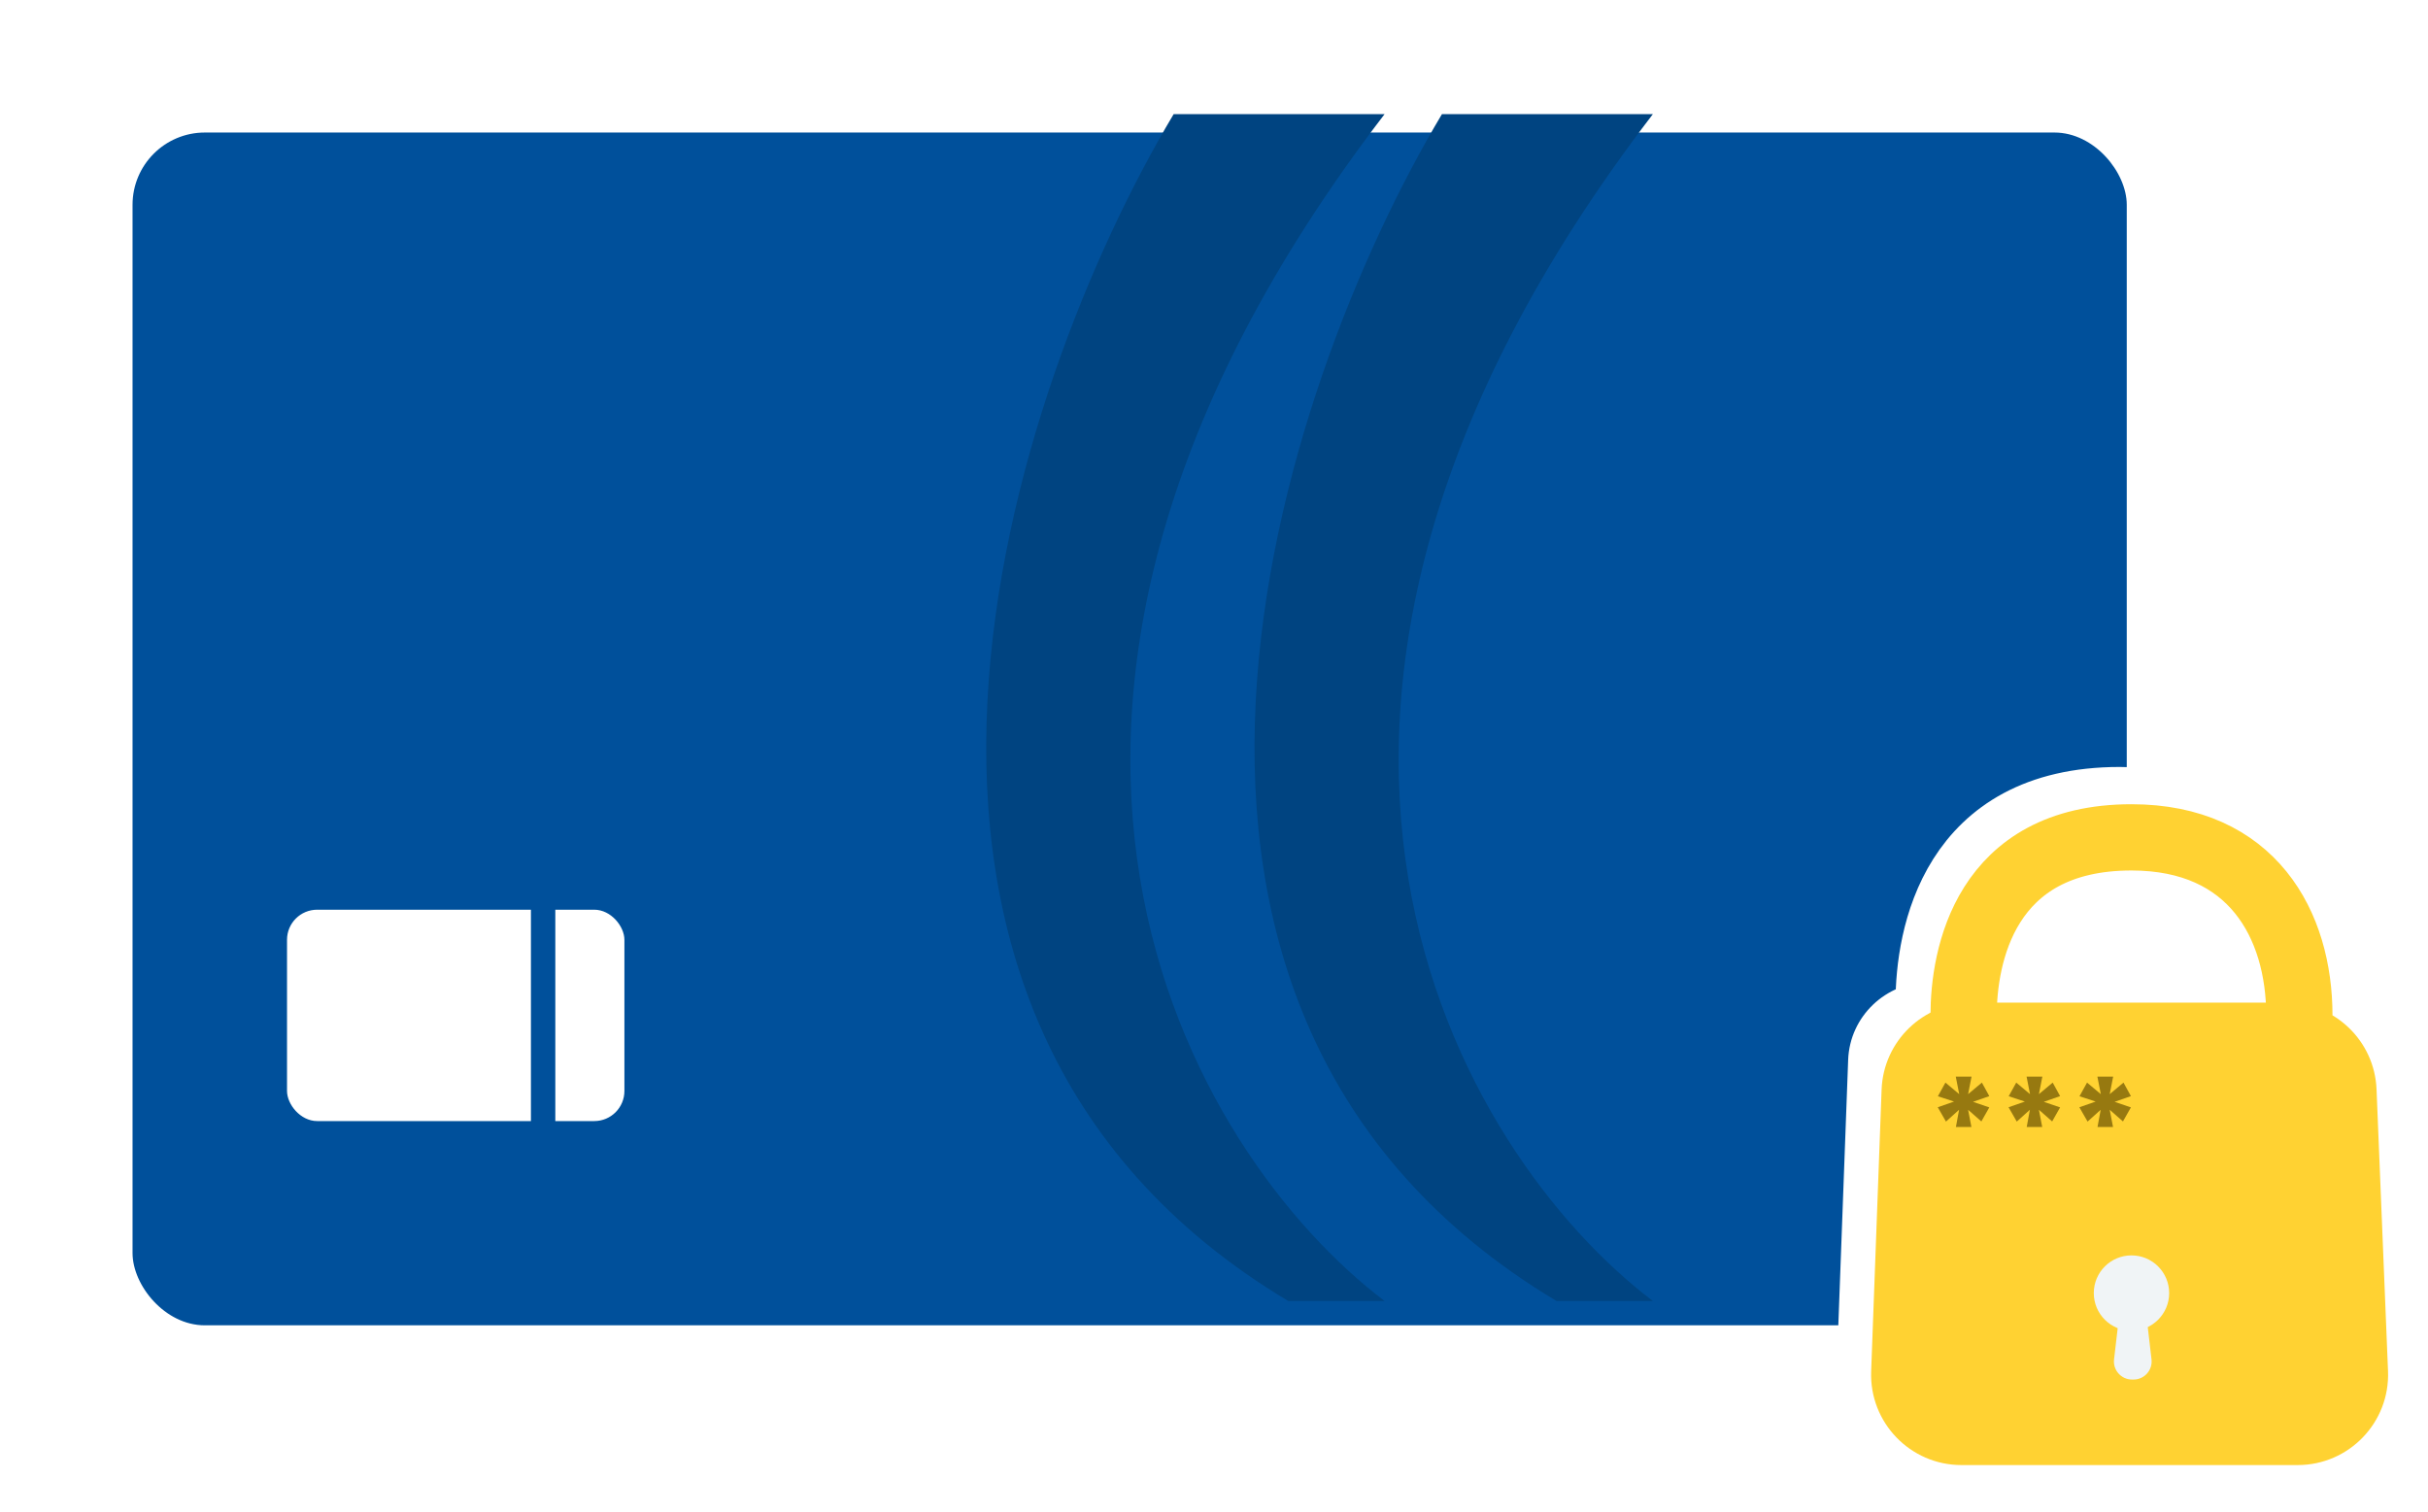 <svg width="403" height="251" viewBox="0 0 403 251" fill="none" xmlns="http://www.w3.org/2000/svg">
<g filter="url(#filter0_d)">
<rect x="22" y="18" width="331" height="198" rx="12" fill="#00509B"/>
</g>
<rect x="47.639" y="151.009" width="56.002" height="35.086" rx="5" fill="white"/>
<rect x="88.123" y="144.261" width="4.048" height="47.231" fill="#00509B"/>
<path d="M213.823 215.964C133.257 167.737 167.576 64.523 194.805 18.945H229.815C153.399 118.633 197.975 191.828 229.815 215.964H213.823Z" fill="#004481"/>
<path d="M258.353 215.964C177.788 167.737 212.106 64.523 239.336 18.945H274.346C197.929 118.633 242.505 191.828 274.346 215.964H258.353Z" fill="#004481"/>
<path d="M306.758 175.927C307.024 168.728 313.002 163.029 320.206 163.029C326.138 163.029 331.397 159.084 333.004 153.373C334.504 148.04 339.165 144.204 344.687 143.759L361.473 142.405C364.735 142.142 367.993 142.953 370.751 144.713L392.844 158.817C396.977 161.456 399.56 165.95 399.76 170.85L402.364 234.771C402.711 243.288 395.9 250.382 387.376 250.382H319.566C311.064 250.382 304.261 243.323 304.576 234.827L306.758 175.927Z" fill="white"/>
<path d="M320.118 166.461C320.118 155.461 324.012 132.814 351.824 132.814C374.63 132.814 383.53 149.314 383.53 166.461" stroke="white" stroke-width="11"/>
<circle cx="351.824" cy="218.895" r="7.118" fill="white"/>
<path d="M349.847 220.137C349.978 219.009 350.933 218.159 352.069 218.159C353.204 218.159 354.159 219.009 354.291 220.137L355.661 231.88C355.869 233.663 354.476 235.228 352.681 235.228H351.456C349.662 235.228 348.269 233.663 348.476 231.88L349.847 220.137Z" fill="white"/>
<path d="M312.308 180.876C312.607 172.814 319.23 166.432 327.298 166.432H379.471C387.518 166.432 394.131 172.781 394.459 180.821L396.364 227.586C396.711 236.102 389.9 243.196 381.376 243.196H325.566C317.064 243.196 310.261 236.137 310.576 227.641L312.308 180.876Z" fill="#FFD232"/>
<path d="M325.922 168.569C325.922 158.902 329.344 139 353.785 139C373.826 139 381.647 153.5 381.647 168.569" stroke="#FFD232" stroke-width="11"/>
<circle cx="353.784" cy="214.647" r="6.255" fill="#F0F4F6"/>
<path d="M352.047 215.738C352.163 214.747 353.002 214 354 214C354.998 214 355.837 214.747 355.953 215.738L357.109 225.652C357.317 227.435 355.924 229 354.13 229H353.87C352.076 229 350.683 227.435 350.891 225.652L352.047 215.738Z" fill="#F0F4F6"/>
<path d="M328.954 179.71L330.186 181.954L327.48 182.9L330.186 183.824L328.866 186.156L326.666 184.22L327.216 187.08H324.642L325.17 184.22L322.992 186.178L321.628 183.802L324.334 182.856L321.65 181.976L322.904 179.71L325.192 181.624L324.62 178.72H327.238L326.666 181.624L328.954 179.71ZM340.706 179.71L341.938 181.954L339.232 182.9L341.938 183.824L340.618 186.156L338.418 184.22L338.968 187.08H336.394L336.922 184.22L334.744 186.178L333.38 183.802L336.086 182.856L333.402 181.976L334.656 179.71L336.944 181.624L336.372 178.72H338.99L338.418 181.624L340.706 179.71ZM352.458 179.71L353.69 181.954L350.984 182.9L353.69 183.824L352.37 186.156L350.17 184.22L350.72 187.08H348.146L348.674 184.22L346.496 186.178L345.132 183.802L347.838 182.856L345.154 181.976L346.408 179.71L348.696 181.624L348.124 178.72H350.742L350.17 181.624L352.458 179.71Z" fill="#977910"/>
<defs>
<filter id="filter0_d" x="0" y="0" width="375" height="242" filterUnits="userSpaceOnUse" color-interpolation-filters="sRGB">
<feFlood flood-opacity="0" result="BackgroundImageFix"/>
<feColorMatrix in="SourceAlpha" type="matrix" values="0 0 0 0 0 0 0 0 0 0 0 0 0 0 0 0 0 0 127 0"/>
<feOffset dy="4"/>
<feGaussianBlur stdDeviation="11"/>
<feColorMatrix type="matrix" values="0 0 0 0 0 0 0 0 0 0 0 0 0 0 0 0 0 0 0.12 0"/>
<feBlend mode="normal" in2="BackgroundImageFix" result="effect1_dropShadow"/>
<feBlend mode="normal" in="SourceGraphic" in2="effect1_dropShadow" result="shape"/>
</filter>
</defs>
</svg>
